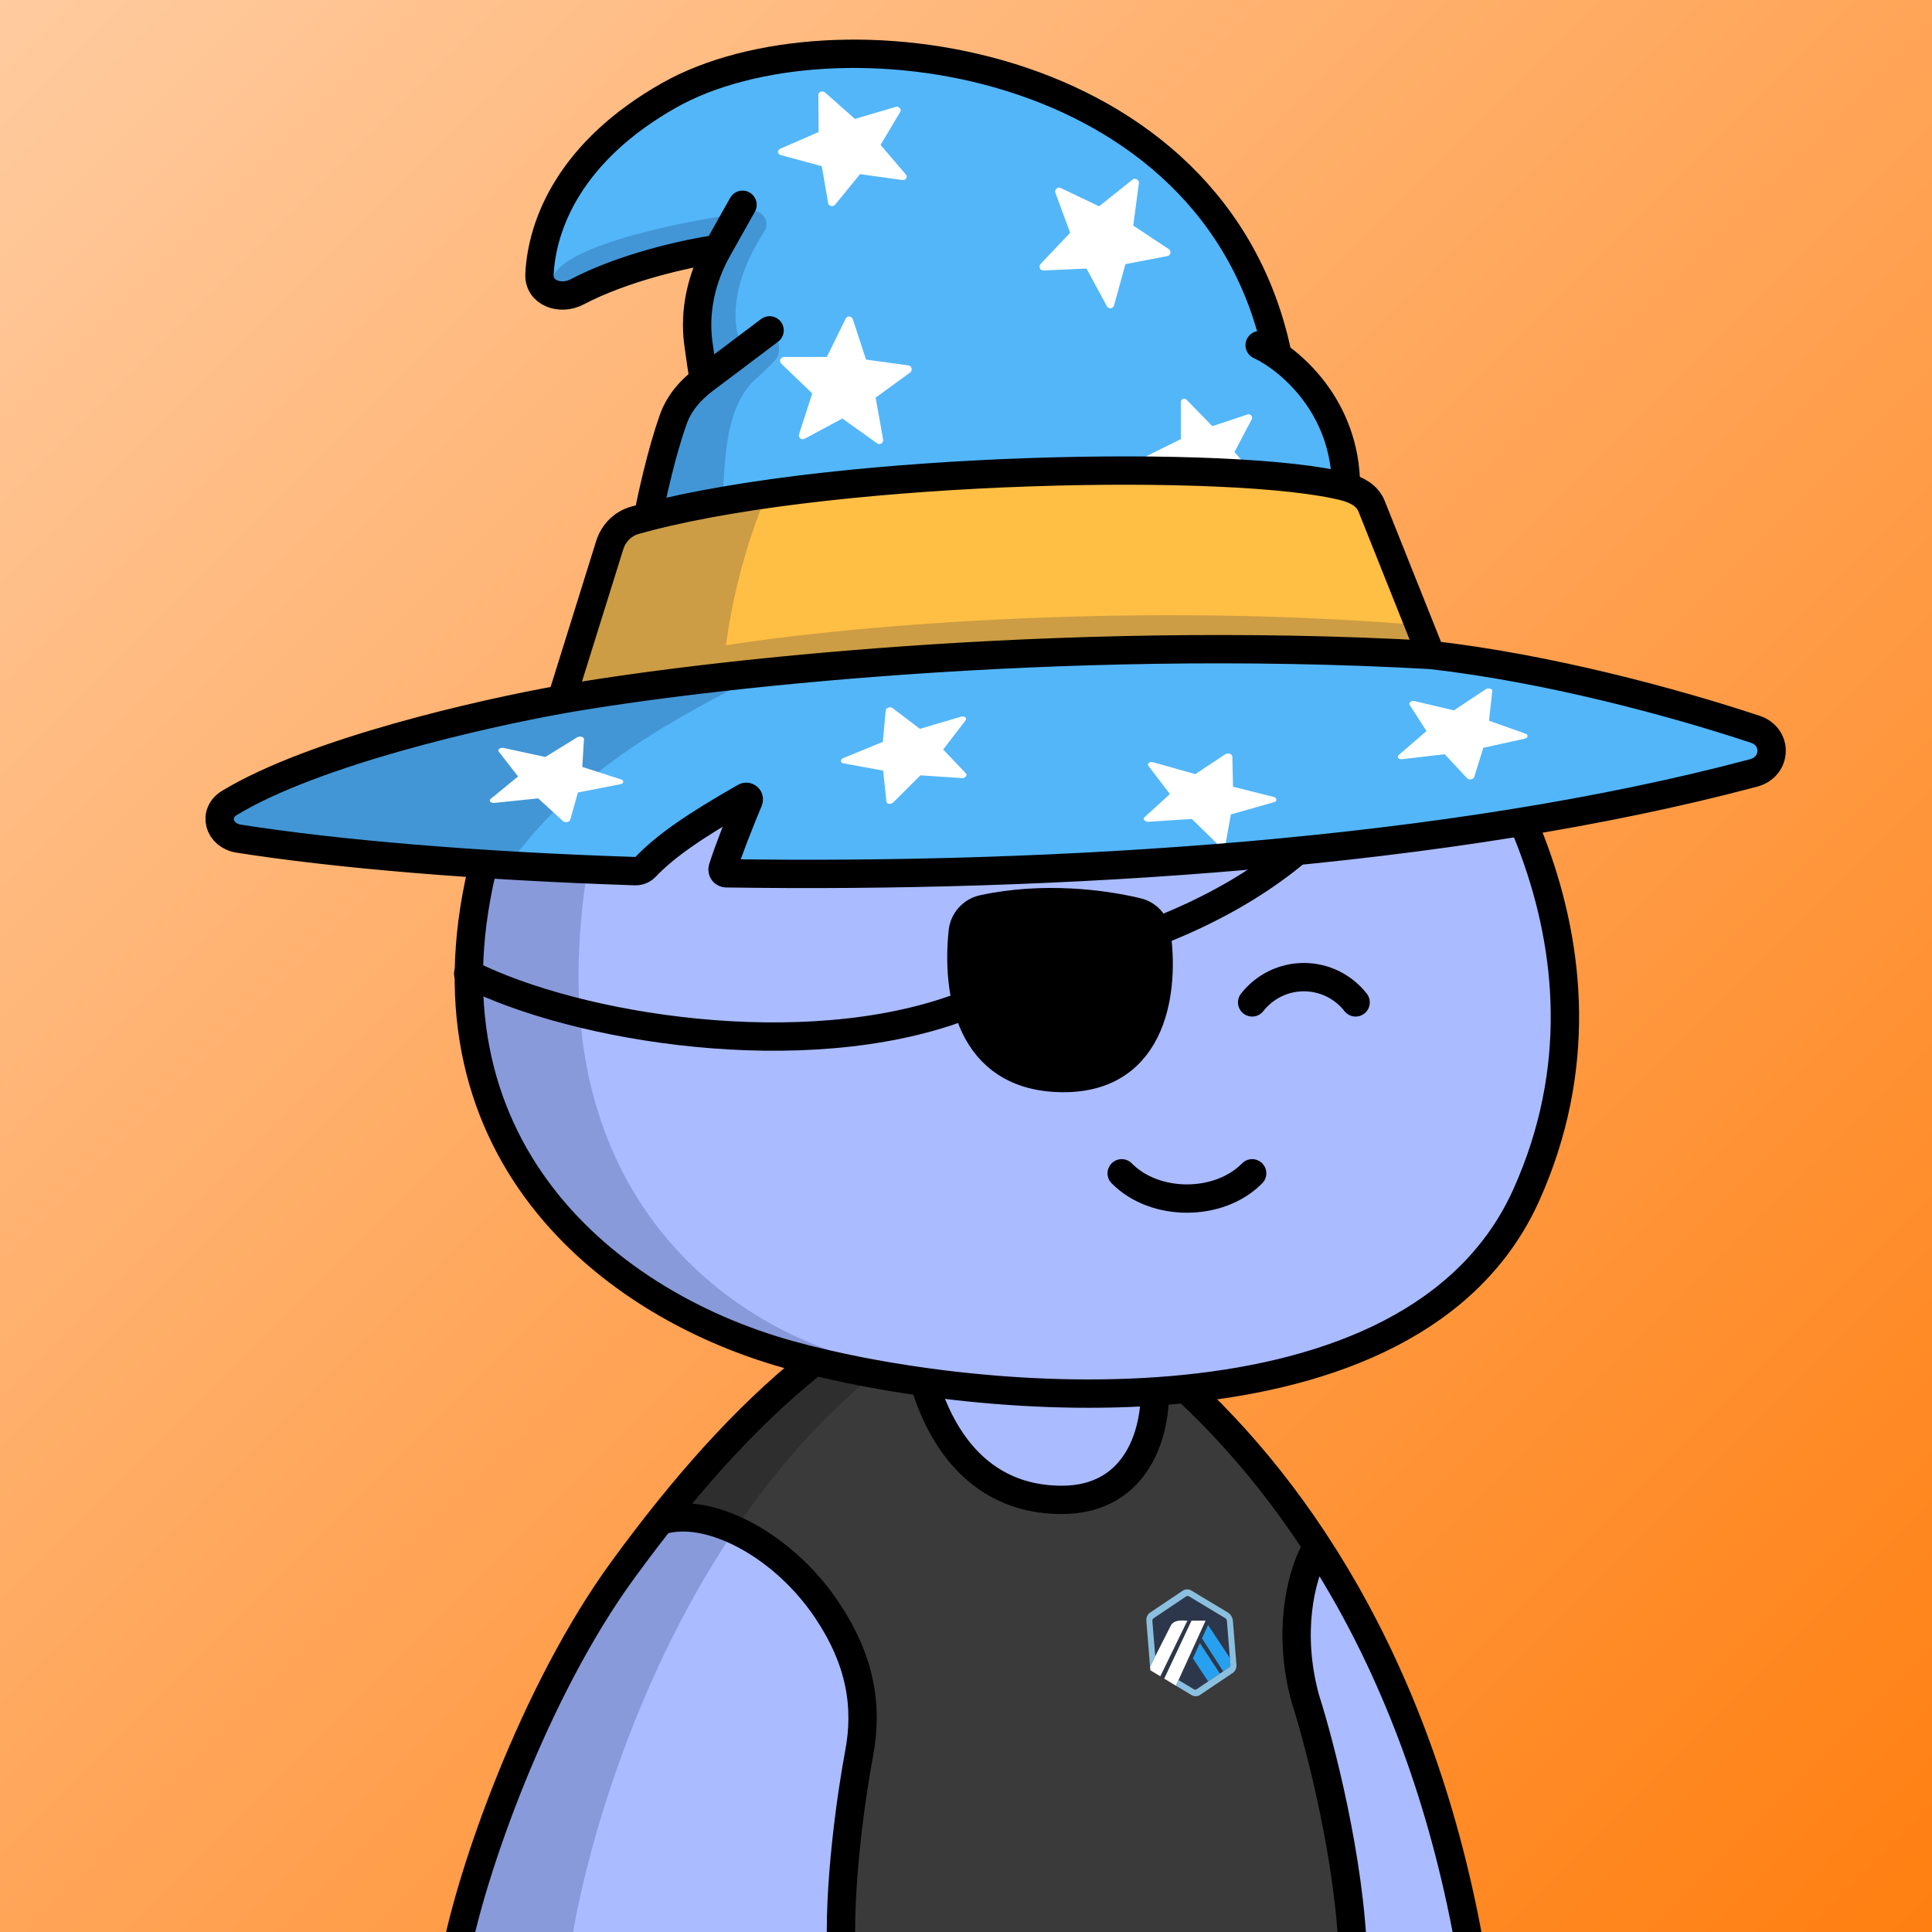 <svg
      xmlns="http://www.w3.org/2000/svg"
      preserveAspectRatio="xMidYMin meet"
      fill="none"
      viewBox="0 0 1500 1500"
    >
      <rect x="0" y="0" width="1500" height="1500" fill="#808080" stroke="none"/>
      <g>
      <path fill="url(#prefix__paint0_linear_53_30459)" d="M0 0h1500v1500H0z"/><defs><linearGradient id="prefix__paint0_linear_53_30459" x1="0" y1="0" x2="1500" y2="1500" gradientUnits="userSpaceOnUse">
<stop stop-color="#FFCB9F"/>
<stop offset="1" stop-color="#FF7F11"/>
</linearGradient></defs>
      <g clip-path="url(#clip0_493_759)">
<path d="M773 1011.5C543.4 1029.9 398.667 1353.5 355 1513H1138.5C1075.7 1127 868.667 1017.83 773 1011.5Z" fill="#AABBFF"/>
<path d="M353.699 1511C350.414 1508.73 357.049 1471.27 409.87 1339.62C436.322 1273.7 476.209 1217.03 514 1173L524 1176.5L570.032 1188.5C488.342 1309.97 452.378 1448.83 443.159 1511H353.699Z" fill="#001647" fill-opacity="0.2"/>
<path d="M665.5 1302.5C658.3 1195.7 560.833 1178.67 513 1183.5L587.5 1096L665.5 1040L704 1029.5C714 1075.5 753 1164.5 822 1164.5C877.2 1164.5 900.333 1094.5 905 1059.5L1021 1201.5L1016.5 1236V1287L1028.5 1354L1043.5 1423L1047.5 1509.5H650V1503C658.167 1480.67 672.7 1409.3 665.5 1302.5Z" fill="#3A3A3A"/>
<path d="M523.498 1182C523.498 1182 505.499 1187.8 513.14 1174C541.445 1122.86 587.125 1097.88 605.383 1082.33L673.999 1033.5L749.499 1019.5C673.998 1059.99 615.374 1121.26 570.499 1187.8H570.498L523.498 1182Z" fill="black" fill-opacity="0.2"/>
<path d="M933.223 1272.02L937.932 1261.68L954.916 1287.26L955.318 1292.17L952.556 1258.38C952.5 1257.97 952.361 1257.57 952.148 1257.22C951.935 1256.87 951.653 1256.57 951.324 1256.36L923.078 1239.35C922.758 1239.18 922.407 1239.09 922.052 1239.09C921.696 1239.09 921.346 1239.18 921.025 1239.35C920.943 1239.4 920.864 1239.45 920.789 1239.5L920.701 1239.57L895.946 1256.2L895.849 1256.25C895.719 1256.32 895.596 1256.41 895.482 1256.51C895.254 1256.7 895.065 1256.95 894.928 1257.22C894.79 1257.5 894.707 1257.81 894.683 1258.12C894.677 1258.22 894.677 1258.32 894.683 1258.42L896.932 1285.96L908.934 1262.25C910.433 1259.11 914.167 1258.09 917.712 1258.15L921.877 1258.26L900.858 1301.46L903.892 1303.28L925.062 1258.29L936.011 1258.25L914.997 1304.37L925.824 1310.89L927.117 1311.67C927.647 1311.9 928.235 1311.91 928.773 1311.7L954.632 1294.33L949.695 1297.66L933.223 1272.02ZM938.026 1305.5L926.181 1287.55L931.577 1275.69L947.138 1299.37L938.026 1305.5Z" fill="#2D374B"/>
<path d="M926.181 1287.54L938.026 1305.48L947.138 1299.37L931.573 1275.68L926.181 1287.54Z" fill="#28A0F0"/>
<path d="M955.321 1292.16L954.919 1287.26L937.934 1261.68L933.221 1272.01L949.695 1297.66L954.642 1294.34C954.879 1294.11 955.066 1293.83 955.189 1293.51C955.311 1293.19 955.367 1292.84 955.351 1292.49L955.321 1292.16Z" fill="#28A0F0"/>
<path d="M893.126 1296.79L900.86 1301.46L921.878 1258.26L917.714 1258.14C914.167 1258.09 910.435 1259.1 908.936 1262.24L896.934 1285.96L892.892 1293.86L893.129 1296.8L893.126 1296.79Z" fill="white"/>
<path d="M936.023 1258.26L925.071 1258.3L903.904 1303.29L913.006 1308.77L915.009 1304.38L936.023 1258.26Z" fill="white"/>
<path d="M957.205 1258.19C957.036 1256.92 956.608 1255.7 955.953 1254.63C955.298 1253.57 954.433 1252.67 953.422 1252.02L924.807 1234.8C923.835 1234.27 922.766 1234 921.683 1234C920.599 1234 919.531 1234.27 918.559 1234.8C918.341 1234.93 893.432 1251.68 893.432 1251.68C892.347 1252.27 891.444 1253.21 890.836 1254.36C890.228 1255.52 889.941 1256.85 890.01 1258.18L892.888 1293.86L896.93 1285.95L894.681 1258.42C894.668 1258.06 894.736 1257.69 894.877 1257.36C895.018 1257.03 895.228 1256.73 895.492 1256.51C895.608 1256.41 920.945 1239.41 921.032 1239.36C921.353 1239.19 921.703 1239.11 922.059 1239.11C922.414 1239.11 922.765 1239.19 923.085 1239.36L951.331 1256.37C951.66 1256.59 951.942 1256.88 952.155 1257.23C952.368 1257.58 952.508 1257.98 952.563 1258.4L955.302 1292.5C955.327 1292.84 955.282 1293.18 955.168 1293.5C955.055 1293.83 954.876 1294.11 954.647 1294.35L949.692 1297.66L947.143 1299.38L938.024 1305.51L928.777 1311.71C928.24 1311.92 927.652 1311.91 927.122 1311.68L915.004 1304.38L913.001 1308.77L923.894 1315.34C924.253 1315.55 924.573 1315.74 924.84 1315.9C925.247 1316.13 925.523 1316.3 925.62 1316.35C926.506 1316.76 927.458 1316.97 928.42 1316.97C929.275 1316.98 930.122 1316.8 930.915 1316.45L957.78 1298.41C958.529 1297.71 959.119 1296.83 959.502 1295.83C959.885 1294.84 960.051 1293.75 959.986 1292.68L957.205 1258.19Z" fill="#8BBFDF"/>
<path d="M353.5 1519.5C365.5 1454.33 414.5 1313.6 483.5 1219C530.101 1155.11 577.468 1101.29 629.141 1059.66C710.278 994.299 826.037 996.323 905.02 1064.27C1000.08 1146.05 1103.44 1290.29 1142.5 1519.5M1050.5 1519.5C1048.1 1443.9 1024.83 1354.33 1013.5 1319C999.5 1268 1009.7 1225.3 1020.5 1204.5M653.5 1519.5C650.3 1467.1 661.167 1392.33 667 1361.5C674 1324.5 668 1288.8 642 1250C609.5 1201.5 554.5 1171 517 1179.5M709 1016C709 1064.17 732.1 1164.5 824.5 1164.5C884 1164.5 902.33 1109.22 895.355 1059.5" stroke="black" stroke-width="22" stroke-linecap="round"/>
</g>
<defs>
<clipPath id="clip0_493_759">
<rect width="1500" height="1500" fill="white"/>
</clipPath>
</defs>
      <g clip-path="url(#clip0_497_1194)">
<path d="M379.667 654.812C432.345 471.574 618.472 401.981 699.114 390.653C740.985 382.718 849.655 375.215 949.364 408.675C980 418.956 1049.88 457.388 1091.92 499.818C1144.47 552.856 1272.97 732.052 1185.05 927.725C1097.12 1123.4 758.414 1092.29 612.749 1051.82C464.472 1010.63 314.48 881.563 379.667 654.812Z" fill="#AABBFF"/>
<path d="M449.293 747.204C454.734 531.068 585.306 432.345 649.911 410C432.292 459.565 365.296 655.455 364 747.204C377.99 984.871 584.496 1053.43 681 1058C601.498 1044.46 443.853 963.339 449.293 747.204Z" fill="#001647" fill-opacity="0.2"/>
<path d="M379.667 654.812C432.345 471.574 618.472 401.981 699.114 390.653C740.985 382.718 849.655 375.215 949.364 408.675C980 418.956 1049.88 457.388 1091.92 499.818C1144.47 552.856 1272.97 732.052 1185.05 927.725C1097.12 1123.4 758.414 1092.29 612.749 1051.82C464.472 1010.63 314.48 881.563 379.667 654.812Z" stroke="black" stroke-width="22" stroke-linecap="round"/>
</g>
<defs>
    <clipPath id="prefix__clip0_299_662"><path fill="#fff" d="M0 0h1500v1500H0z"/></clipPath>
</defs>
      <g clip-path="url(#clip0_624_3550)">
<path d="M860.753 778.254C855.989 772.147 849.895 767.208 842.935 763.81C835.975 760.413 828.332 758.647 820.587 758.647C812.842 758.647 805.198 760.413 798.238 763.81C791.278 767.208 785.184 772.147 780.42 778.254" stroke="black" stroke-width="22" stroke-miterlimit="10" stroke-linecap="round"/>
<path d="M870.881 910.959C896.594 937.099 946.448 937.099 972.168 910.959" stroke="black" stroke-width="22" stroke-miterlimit="10" stroke-linecap="round"/>
<path d="M1052.5 778.254C1047.74 772.147 1041.64 767.208 1034.68 763.81C1027.72 760.413 1020.08 758.647 1012.33 758.647C1004.59 758.647 996.946 760.413 989.985 763.81C983.025 767.208 976.931 772.147 972.167 778.254" stroke="black" stroke-width="22" stroke-miterlimit="10" stroke-linecap="round"/>
</g>
<defs>
<clipPath id="clip0_624_3550">
<rect width="1500" height="1500" fill="white"/>
</clipPath>
</defs>
      <g clip-path="url(#clip0_860_2641)">
<path d="M1085 495C1100.17 545.833 1060 659.5 900 722.5M363.5 756C447.5 798.5 624 827 745.5 782" stroke="black" stroke-width="22" stroke-linecap="round"/>
<path d="M824.517 836.985C752.228 836.158 742.628 769.813 747.489 723.407C748.399 714.714 754.784 707.644 763.327 705.794C809.814 695.728 856.527 701.675 883.131 708.164C890.817 710.038 896.608 716.244 897.779 724.068C904.127 766.46 896.835 837.812 824.517 836.985Z" fill="black" stroke="black" stroke-width="22" stroke-linecap="round"/>
</g>
<defs>
<clipPath id="clip0_860_2641">
<rect width="1500" height="1500" fill="white"/>
</clipPath>
</defs>
      <g clip-path="url(#clip0_791_1765)">
<path d="M299 577C191.4 605 167.834 632.667 169.5 643L261.5 663L497.5 678.5L573 622.5L564 678.5L763.5 675.5L971.5 667.5C1106 655.333 1374.7 622.3 1373.5 587.5C1372.3 552.7 1196 519 1108 506.5C1103.5 497.333 1091.4 468.3 1079 425.5C1066.6 382.7 1052.17 377.333 1046.5 380L1025.5 311.5L991 272L968 207.5L917.5 133.5C887.333 109.167 807.2 57.9 728 47.5C629 34.5 478.5 79 438.5 140.5C406.5 189.7 415.833 219.667 424.5 228.5L474 214.5L552.5 195.5L535.5 245.5L547.5 294L524 316L509 390.5L478.5 405.5L440.5 540C438.167 540.667 406.6 549 299 577Z" fill="#53B6F9"/>
<path d="M482 401L440 541L623.5 517L893 509L1109 505.5L1063.5 394L1040.5 374L838 360.5L636 374L482 401Z" fill="#FFBF44"/>
<path d="M581 528.5C504 568 444.5 604 395.5 670.5H348.5L176 650.5L173 621L303.5 578L442.5 540.5L480 409L504 402.5L515 356.5L538 304.5L590.775 261.565C594.241 258.744 599.322 259.194 602.24 262.578C605.856 266.773 605.832 275.172 602.106 279.269C598.668 283.05 593.707 288.124 586.5 294.5C570.403 308.739 565.23 333.519 563.032 356.5C561.679 370.639 561.452 384.097 560.5 394L596.5 381C576.924 426.477 567.457 471.784 563.619 501C644.746 487.833 865.4 466.2 1099 485L1105 510.5L882.5 501L624.5 524L561.768 519C561.644 520.827 561.556 522.497 561.5 524L581 528.5Z" fill="#001647" fill-opacity="0.2"/>
<path d="M593.314 179.95C565.986 221.93 569.515 252.972 574.5 264.5L548 285.5L541 264.5L548 217.5L576.355 168.832C579.179 163.984 585.435 162.405 590.222 165.33C595.217 168.383 596.508 175.044 593.314 179.95Z" fill="#001647" fill-opacity="0.2"/>
<path d="M429 222.5C420.6 195.3 517.167 174.167 566.5 167L548 194.5L472 211.5C461.167 226.5 437.4 249.7 429 222.5Z" fill="#001647" fill-opacity="0.2"/>
<path d="M620.377 337.183L630.63 305.444L606.546 282.33C606.122 281.915 605.83 281.384 605.707 280.804C605.585 280.224 605.637 279.621 605.857 279.07C606.077 278.519 606.455 278.046 606.944 277.711C607.433 277.375 608.011 277.192 608.604 277.184L641.977 277.116L656.577 247.387C656.84 246.855 657.255 246.413 657.77 246.117C658.285 245.821 658.875 245.685 659.468 245.725C660.06 245.765 660.627 245.98 661.097 246.342C661.567 246.704 661.919 247.198 662.109 247.76L672.376 279.18L705.425 283.718C707.838 284.051 708.739 287.65 706.772 289.099L679.836 308.726L685.659 341.267C685.761 341.854 685.685 342.457 685.442 343.001C685.2 343.545 684.801 344.004 684.296 344.32C683.792 344.636 683.204 344.795 682.609 344.777C682.014 344.758 681.438 344.563 680.954 344.216L654.012 324.948L624.609 340.698C624.083 340.971 623.489 341.082 622.9 341.018C622.311 340.953 621.754 340.716 621.3 340.335C620.846 339.955 620.514 339.448 620.348 338.88C620.181 338.311 620.186 337.706 620.363 337.14L620.377 337.183Z" fill="white"/>
<path d="M1139.12 604.324L1121.68 585.562L1088.53 589.446C1087.95 589.511 1087.35 589.455 1086.83 589.284C1086.31 589.114 1085.89 588.837 1085.61 588.488C1085.34 588.139 1085.23 587.733 1085.29 587.323C1085.35 586.913 1085.59 586.517 1085.96 586.184L1107.54 567.594L1094.44 547.241C1094.2 546.876 1094.14 546.463 1094.25 546.055C1094.36 545.647 1094.64 545.263 1095.05 544.95C1095.46 544.637 1095.99 544.41 1096.57 544.297C1097.15 544.185 1097.76 544.192 1098.31 544.319L1128.8 551.537L1153.66 535.023C1155.47 533.818 1158.79 534.798 1158.61 536.487L1156.05 559.545L1184.51 569.696C1185.03 569.881 1185.43 570.172 1185.69 570.53C1185.95 570.889 1186.04 571.3 1185.95 571.711C1185.86 572.121 1185.6 572.513 1185.2 572.837C1184.8 573.16 1184.28 573.4 1183.7 573.526L1151.63 580.583L1144.53 603.417C1144.39 603.821 1144.09 604.198 1143.66 604.499C1143.23 604.8 1142.69 605.012 1142.11 605.108C1141.52 605.204 1140.92 605.18 1140.39 605.039C1139.85 604.897 1139.39 604.645 1139.08 604.314L1139.12 604.324Z" fill="white"/>
<path d="M380.906 620.312L402.217 602.851L387.173 583.464C386.911 583.118 386.819 582.728 386.908 582.344C386.997 581.959 387.264 581.597 387.675 581.303C388.085 581.009 388.622 580.796 389.216 580.692C389.809 580.588 390.434 580.597 391.012 580.717L423.365 587.731L448.166 572.432C448.612 572.159 449.173 571.973 449.777 571.899C450.382 571.825 451.003 571.865 451.562 572.015C452.122 572.165 452.594 572.418 452.919 572.742C453.245 573.065 453.409 573.445 453.391 573.833L452.072 595.435L482.46 605.228C484.679 605.945 484.26 608.361 481.836 608.841L448.706 615.284L442.681 636.64C442.569 637.024 442.279 637.382 441.849 637.666C441.419 637.951 440.868 638.151 440.266 638.24C439.664 638.329 439.038 638.303 438.468 638.166C437.898 638.028 437.41 637.786 437.066 637.469L417.874 619.856L383.745 623.381C383.138 623.438 382.522 623.381 381.975 623.217C381.427 623.053 380.973 622.788 380.67 622.457C380.366 622.125 380.227 621.742 380.269 621.355C380.312 620.968 380.534 620.595 380.908 620.283L380.906 620.312Z" fill="white"/>
<path d="M688.207 622.41L685.674 598.316L654.74 592.63C654.193 592.526 653.723 592.297 653.391 591.973C653.059 591.649 652.879 591.245 652.874 590.811C652.869 590.377 653.039 589.933 653.363 589.535C653.687 589.137 654.15 588.804 654.694 588.576L685.437 575.987L687.67 551.542C687.712 551.104 687.928 550.666 688.291 550.284C688.653 549.902 689.146 549.593 689.707 549.395C690.269 549.198 690.872 549.122 691.443 549.176C692.013 549.231 692.524 549.413 692.911 549.701L714.243 565.877L746.426 556.347C748.777 555.652 750.967 557.609 749.7 559.272L732.279 581.913L749.937 600.474C750.252 600.81 750.411 601.223 750.392 601.661C750.374 602.099 750.179 602.542 749.833 602.933C749.488 603.325 749.006 603.647 748.451 603.858C747.895 604.07 747.29 604.162 746.713 604.123L714.596 601.964L693.437 623.06C693.055 623.432 692.549 623.726 691.982 623.907C691.414 624.087 690.811 624.145 690.249 624.073C689.686 624.001 689.19 623.802 688.821 623.502C688.453 623.202 688.229 622.814 688.179 622.387L688.207 622.41Z" fill="white"/>
<path d="M888.545 634.543L908.277 616.51L891.631 594.624C891.34 594.234 891.215 593.804 891.27 593.388C891.326 592.972 891.561 592.59 891.945 592.289C892.329 591.988 892.845 591.781 893.428 591.696C894.01 591.611 894.633 591.651 895.219 591.81L928.047 601.025L951.441 585.52C951.861 585.243 952.404 585.068 953 585.016C953.595 584.964 954.218 585.038 954.788 585.229C955.358 585.42 955.85 585.718 956.202 586.087C956.554 586.456 956.75 586.878 956.765 587.301L957.302 610.817L989.409 618.888C991.68 619.777 991.47 622.394 989.097 622.801L955.65 632.322L951.478 655.342C951.399 655.756 951.142 656.133 950.738 656.423C950.334 656.713 949.802 656.904 949.21 656.972C948.618 657.04 947.992 656.982 947.413 656.805C946.833 656.627 946.326 656.339 945.956 655.976L925.33 635.827L891.637 638.03C891.037 638.063 890.418 637.972 889.859 637.766C889.299 637.56 888.824 637.249 888.494 636.873C888.163 636.497 887.991 636.071 888 635.651C888.009 635.231 888.199 634.834 888.545 634.511L888.545 634.543Z" fill="white"/>
<path d="M859.443 237.838L843.54 208.519L810.192 210.007C809.599 210.029 809.013 209.874 808.509 209.562C808.004 209.251 807.603 208.796 807.357 208.257C807.11 207.718 807.029 207.118 807.123 206.532C807.217 205.947 807.483 205.402 807.886 204.968L830.861 180.761L819.412 149.682C819.209 149.125 819.175 148.519 819.316 147.943C819.457 147.366 819.766 146.844 820.203 146.443C820.641 146.042 821.187 145.78 821.774 145.689C822.361 145.599 822.961 145.685 823.499 145.936L853.328 160.179L879.412 139.385C881.319 137.868 884.546 139.699 884.237 142.122L879.863 175.163L907.437 193.397C907.932 193.728 908.317 194.199 908.543 194.75C908.769 195.301 908.826 195.906 908.707 196.489C908.588 197.073 908.298 197.608 907.873 198.026C907.449 198.444 906.911 198.726 906.326 198.837L873.79 205.048L864.907 237.199C864.742 237.768 864.412 238.275 863.959 238.657C863.506 239.039 862.95 239.278 862.361 239.344C861.773 239.41 861.177 239.301 860.651 239.029C860.124 238.758 859.69 238.336 859.403 237.818L859.443 237.838Z" fill="white"/>
<path d="M923.045 372.01L918.852 367.352L891.221 358.589C890.732 358.429 890.301 358.127 889.983 357.722C889.664 357.317 889.473 356.827 889.434 356.314C889.394 355.801 889.507 355.287 889.759 354.838C890.011 354.389 890.391 354.024 890.85 353.791L916.82 340.931L916.785 312.17C916.786 311.655 916.939 311.151 917.227 310.723C917.514 310.295 917.922 309.962 918.398 309.766C918.875 309.57 919.399 309.52 919.905 309.622C920.41 309.724 920.873 309.973 921.237 310.338L941.292 330.873L968.777 321.725C970.785 321.059 972.868 323.517 971.892 325.4L958.441 351.026L975.465 370.139C975.769 370.558 975.942 371.057 975.962 371.573C975.981 372.09 975.847 372.601 975.575 373.041C975.303 373.481 974.907 373.83 974.436 374.044C973.965 374.258 973.442 374.327 972.932 374.242L944.55 373.572L927.691 373.124C927.386 373.538 926.965 373.853 926.482 374.029C925.998 374.205 925.473 374.233 924.974 374.111C924.474 373.989 924.021 373.722 923.673 373.343C923.325 372.964 923.097 372.49 923.018 371.982L923.045 372.01Z" fill="white"/>
<path d="M643.004 157.825L638.026 129.051L606.085 120.363C605.519 120.204 605.02 119.903 604.65 119.497C604.281 119.092 604.058 118.6 604.01 118.085C603.962 117.569 604.09 117.053 604.379 116.6C604.668 116.148 605.104 115.781 605.633 115.544L635.553 102.516L635.375 73.623C635.374 73.105 635.549 72.599 635.879 72.167C636.208 71.736 636.677 71.4 637.227 71.201C637.776 71.002 638.381 70.949 638.965 71.049C639.549 71.15 640.085 71.398 640.506 71.764L663.758 92.311L695.446 83.006C697.761 82.328 700.177 84.789 699.059 86.684L683.653 112.485L703.417 135.635C703.77 136.053 703.972 136.554 703.997 137.073C704.022 137.592 703.869 138.106 703.558 138.549C703.246 138.992 702.79 139.344 702.248 139.561C701.706 139.778 701.101 139.85 700.512 139.767L667.724 135.193L648.373 158.925C648.023 159.342 647.538 159.66 646.981 159.839C646.424 160.017 645.818 160.048 645.24 159.928C644.663 159.807 644.139 159.54 643.736 159.161C643.332 158.782 643.067 158.307 642.973 157.797L643.004 157.825Z" fill="white"/>
<path d="M436 543C374 554.066 243.717 583.683 178.202 623.338C164.903 631.387 169.893 648.694 185.249 651.111C260.064 662.889 368.269 672.307 493.317 676.356C496.275 676.452 499.123 675.214 501.168 673.074C516.893 656.617 539.363 641.229 578.399 618.904C580.054 617.957 581.976 619.642 581.244 621.403C574.552 637.511 565.609 659.776 561.108 674.239C560.523 676.119 561.905 677.995 563.873 678.025C818.108 681.863 1124.58 663.282 1361.47 600.115C1379.48 595.312 1380.38 572.051 1362.69 566.179C1299.65 545.263 1202.31 518.91 1111 508.5M436 543L473.39 423.262C476.283 414 483.458 406.642 492.792 403.993C496.136 403.043 499.54 402.121 503 401.226M436 543C539.167 524.667 818.6 492.1 1111 508.5M1111 508.5L1064.92 393.067C1061.59 384.724 1053.63 380.554 1045 378.046V378.046M503 401.226C505.922 386.954 513.269 352.099 522.813 325.373C527.224 313.019 535.946 302.895 546.421 295V295M503 401.226C654.609 361.985 960.5 356 1045 378.046M597.5 256.5L546.421 295M546.421 295C545.392 288.83 543.776 278.355 542.197 266.561C538.797 241.156 544.691 215.595 557.25 193.25V193.25M576.5 159L557.25 193.25M557.25 193.25C532.945 196.722 484.281 207.558 448.059 226.61C435.109 233.421 418.133 227.525 418.855 212.91C420.784 173.832 442.766 117.371 519.5 74C646 2.5 944 41.5 992 276.254M978 268C1000.33 278.364 1045 314.884 1045 378.046" stroke="black" stroke-width="22" stroke-linecap="round"/>
</g>
<defs>
<clipPath id="clip0_791_1765">
<rect width="1500" height="1500" fill="white"/>
</clipPath>
</defs>
      
    </g>
    </svg>